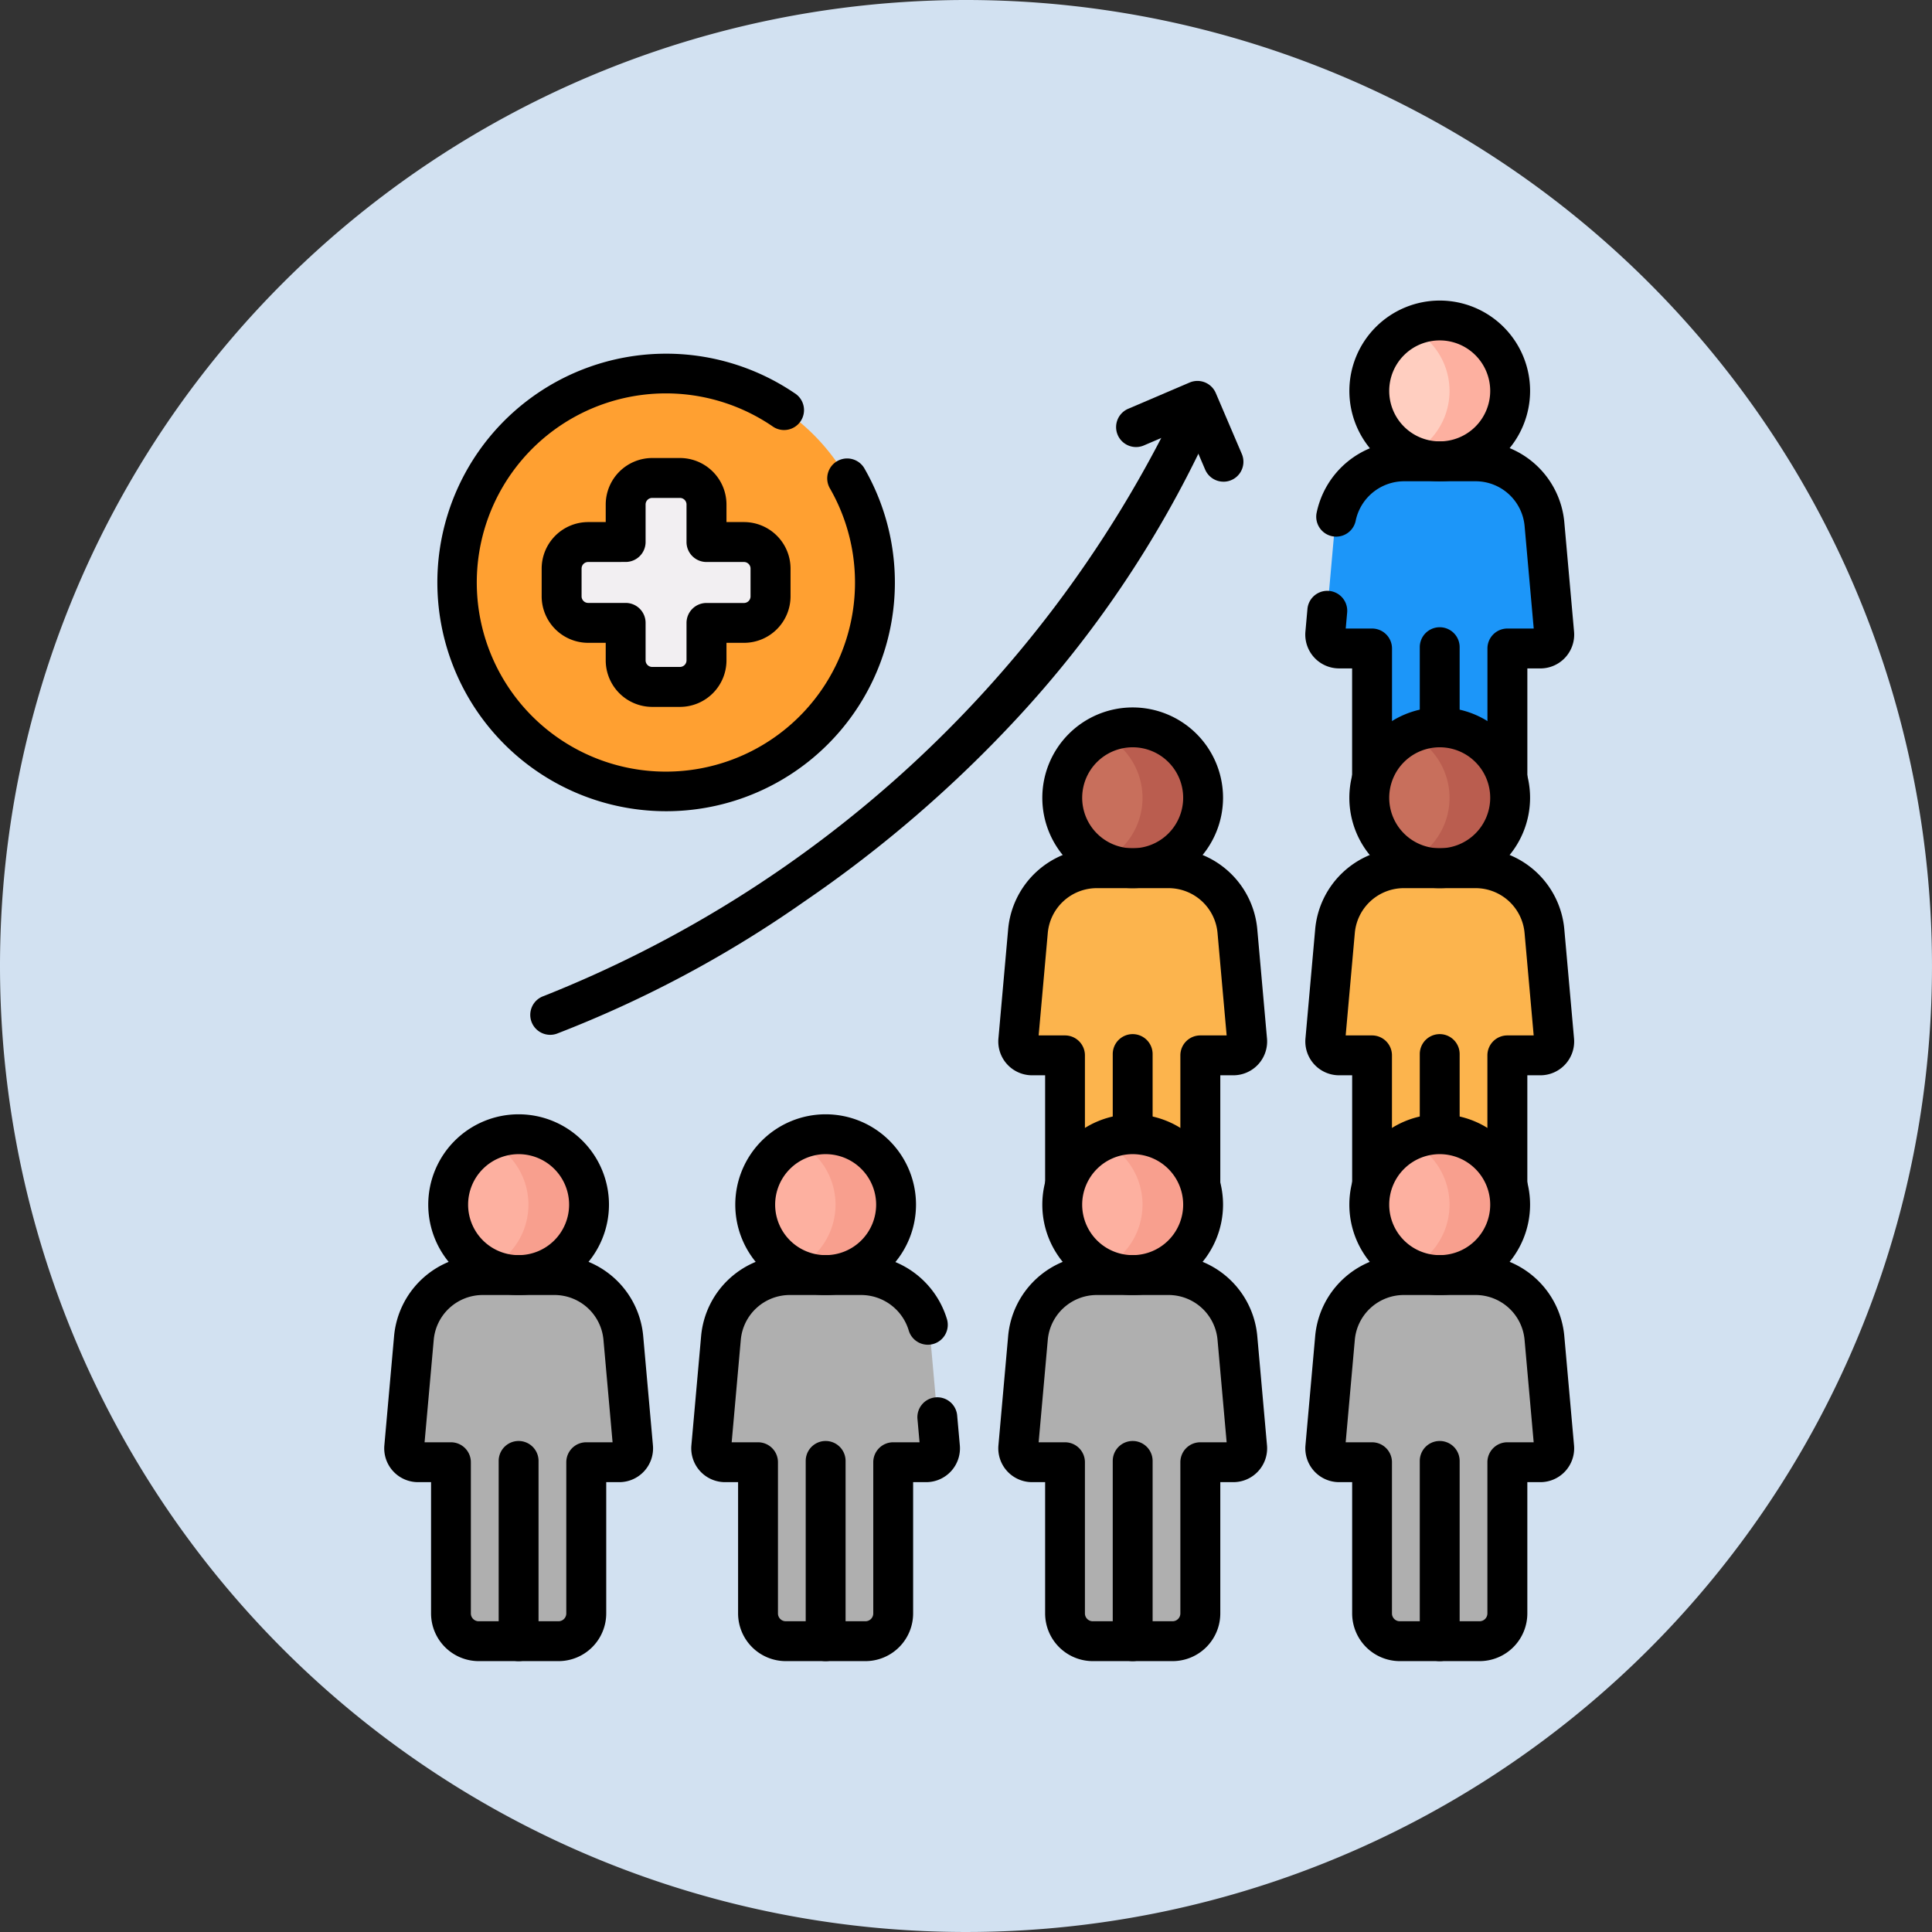 <svg xmlns="http://www.w3.org/2000/svg" width="88" height="88" viewBox="0 0 88 88">
  <rect x="0" y="0" width="88" height="88" fill="#333333" stroke="none"/>
  <g id="Grupo_1029689" data-name="Grupo 1029689" transform="translate(-224 -602)">
    <g id="Grupo_1013412" data-name="Grupo 1013412" transform="translate(0 193)">
      <path id="Trazado_710239" data-name="Trazado 710239" d="M44,0A44,44,0,1,1,0,44,44,44,0,0,1,44,0Z" transform="translate(224 409)" fill="#d2e1f1"/>
    </g>
    <g id="g4024" transform="translate(198.686 615.689)">
      <g id="g4030" transform="translate(87.683 0.908)">
        <path id="path4032" d="M543.484,13.208A3.208,3.208,0,1,1,540.276,10a3.209,3.209,0,0,1,3.208,3.208" transform="translate(-537.067 -10)" fill="#ffcec0"/>
      </g>
      <g id="g4034" transform="translate(89.511 0.908)">
        <path id="path4036" d="M561.8,13.213a3.21,3.21,0,0,1-4.588,2.9,3.211,3.211,0,0,0,0-5.795,3.21,3.21,0,0,1,4.588,2.9" transform="translate(-557.212 -10.004)" fill="#fdb0a0"/>
      </g>
      <g id="g4038" transform="translate(85.676 7.325)">
        <path id="path4040" d="M525.393,88.52l-.441-4.954a3.162,3.162,0,0,0-3.149-2.881h-3.244a3.162,3.162,0,0,0-3.149,2.881l-.441,4.954a.633.633,0,0,0,.63.688h1.5V96.1a1.265,1.265,0,0,0,1.265,1.265H522a1.265,1.265,0,0,0,1.265-1.265V89.209h1.5a.632.632,0,0,0,.63-.688" transform="translate(-514.966 -80.685)" fill="#1c96f9"/>
      </g>
      <g id="g4046" transform="translate(89.983 14.881)">
        <path id="Trazado_726868" data-name="Trazado 726868" d="M563.318,173.949a.908.908,0,0,1-.908-.908V164.83a.908.908,0,1,1,1.816,0v8.211A.908.908,0,0,1,563.318,173.949Z" transform="translate(-562.41 -163.922)"/>
      </g>
      <g id="g4050" transform="translate(86.775)">
        <path id="Trazado_726869" data-name="Trazado 726869" d="M531.183,8.233A4.116,4.116,0,1,1,535.3,4.116,4.121,4.121,0,0,1,531.183,8.233Zm0-6.417a2.3,2.3,0,1,0,2.3,2.3A2.3,2.3,0,0,0,531.183,1.816Z" transform="translate(-527.067)"/>
      </g>
      <g id="g4054" transform="translate(84.769 6.417)">
        <path id="Trazado_726870" data-name="Trazado 726870" d="M512.907,89.176h-3.633A2.175,2.175,0,0,1,507.1,87V81.024h-.593a1.54,1.54,0,0,1-1.534-1.677l.092-1.029a.908.908,0,0,1,1.809.161l-.065.729h1.2a.908.908,0,0,1,.908.908V87a.357.357,0,0,0,.357.357h3.633a.357.357,0,0,0,.357-.357V80.116a.908.908,0,0,1,.908-.908h1.2l-.414-4.654a2.242,2.242,0,0,0-2.245-2.054h-3.244a2.257,2.257,0,0,0-2.21,1.815.908.908,0,0,1-1.781-.351,4.077,4.077,0,0,1,3.992-3.279h3.244a4.049,4.049,0,0,1,4.054,3.709l.441,4.954a1.54,1.54,0,0,1-1.534,1.677h-.593V87A2.175,2.175,0,0,1,512.907,89.176Z" transform="translate(-504.968 -70.685)"/>
      </g>
      <g id="g4058" transform="translate(73.698 19.44)">
        <path id="path4060" d="M389.433,217.354a3.208,3.208,0,1,1-3.208-3.208,3.209,3.209,0,0,1,3.208,3.208" transform="translate(-383.016 -214.145)" fill="#c86f5c"/>
      </g>
      <g id="g4062" transform="translate(75.527 19.441)">
        <path id="path4064" d="M407.749,217.358a3.21,3.21,0,0,1-4.588,2.9,3.211,3.211,0,0,0,0-5.795,3.21,3.21,0,0,1,4.588,2.9" transform="translate(-403.161 -214.149)" fill="#ba5d4f"/>
      </g>
      <g id="g4066" transform="translate(71.691 25.857)">
        <path id="path4068" d="M371.342,292.665l-.441-4.954a3.162,3.162,0,0,0-3.149-2.881h-3.244a3.162,3.162,0,0,0-3.149,2.881l-.441,4.954a.632.632,0,0,0,.63.689h1.5v6.887a1.265,1.265,0,0,0,1.265,1.265h3.633a1.265,1.265,0,0,0,1.265-1.265v-6.887h1.5a.632.632,0,0,0,.63-.689" transform="translate(-360.915 -284.83)" fill="#fcb44d"/>
      </g>
      <g id="g4074" transform="translate(75.998 33.414)">
        <path id="Trazado_726871" data-name="Trazado 726871" d="M409.267,378.094a.908.908,0,0,1-.908-.908v-8.211a.908.908,0,0,1,1.816,0v8.211A.908.908,0,0,1,409.267,378.094Z" transform="translate(-408.359 -368.067)"/>
      </g>
      <g id="g4078" transform="translate(72.79 18.533)">
        <path id="Trazado_726872" data-name="Trazado 726872" d="M377.133,212.378a4.116,4.116,0,1,1,4.116-4.116A4.121,4.121,0,0,1,377.133,212.378Zm0-6.417a2.3,2.3,0,1,0,2.3,2.3A2.3,2.3,0,0,0,377.133,205.961Z" transform="translate(-373.017 -204.145)"/>
      </g>
      <g id="g4082" transform="translate(70.784 24.95)">
        <path id="Trazado_726873" data-name="Trazado 726873" d="M358.855,293.322h-3.633a2.175,2.175,0,0,1-2.172-2.173V285.17h-.593a1.54,1.54,0,0,1-1.534-1.677l.441-4.954a4.048,4.048,0,0,1,4.053-3.709h3.244a4.049,4.049,0,0,1,4.054,3.709l.441,4.954h0a1.54,1.54,0,0,1-1.534,1.677h-.593v5.979A2.175,2.175,0,0,1,358.855,293.322Zm-6.1-9.968h1.2a.908.908,0,0,1,.908.908v6.887a.357.357,0,0,0,.357.357h3.633a.357.357,0,0,0,.357-.357v-6.887a.908.908,0,0,1,.908-.908h1.2l-.414-4.654a2.242,2.242,0,0,0-2.245-2.054h-3.244a2.242,2.242,0,0,0-2.245,2.054Zm8.589.3h0Z" transform="translate(-350.916 -274.831)"/>
      </g>
      <g id="g4086" transform="translate(87.683 19.44)">
        <path id="path4088" d="M543.484,217.354a3.208,3.208,0,1,1-3.208-3.208,3.209,3.209,0,0,1,3.208,3.208" transform="translate(-537.067 -214.145)" fill="#c86f5c"/>
      </g>
      <g id="g4090" transform="translate(89.511 19.441)">
        <path id="path4092" d="M561.8,217.358a3.21,3.21,0,0,1-4.588,2.9,3.211,3.211,0,0,0,0-5.795,3.21,3.21,0,0,1,4.588,2.9" transform="translate(-557.212 -214.149)" fill="#ba5d4f"/>
      </g>
      <g id="g4094" transform="translate(85.676 25.857)">
        <path id="path4096" d="M525.393,292.665l-.441-4.954a3.162,3.162,0,0,0-3.149-2.881h-3.244a3.162,3.162,0,0,0-3.149,2.881l-.441,4.954a.633.633,0,0,0,.63.689h1.5v6.887a1.265,1.265,0,0,0,1.265,1.265H522a1.265,1.265,0,0,0,1.265-1.265v-6.887h1.5a.632.632,0,0,0,.63-.689" transform="translate(-514.966 -284.83)" fill="#fcb44d"/>
      </g>
      <g id="g4102" transform="translate(89.983 33.414)">
        <path id="Trazado_726874" data-name="Trazado 726874" d="M563.318,378.094a.908.908,0,0,1-.908-.908v-8.211a.908.908,0,1,1,1.816,0v8.211A.908.908,0,0,1,563.318,378.094Z" transform="translate(-562.41 -368.067)"/>
      </g>
      <g id="g4106" transform="translate(86.775 18.533)">
        <path id="Trazado_726875" data-name="Trazado 726875" d="M531.183,212.378a4.116,4.116,0,1,1,4.116-4.116A4.121,4.121,0,0,1,531.183,212.378Zm0-6.417a2.3,2.3,0,1,0,2.3,2.3A2.3,2.3,0,0,0,531.183,205.961Z" transform="translate(-527.067 -204.145)"/>
      </g>
      <g id="g4110" transform="translate(84.769 24.95)">
        <path id="Trazado_726876" data-name="Trazado 726876" d="M512.906,293.322h-3.633a2.175,2.175,0,0,1-2.172-2.173V285.17h-.593a1.54,1.54,0,0,1-1.534-1.677l.441-4.954a4.048,4.048,0,0,1,4.053-3.709h3.244a4.049,4.049,0,0,1,4.054,3.709l.441,4.954h0a1.54,1.54,0,0,1-1.534,1.677h-.593v5.979A2.175,2.175,0,0,1,512.906,293.322Zm-6.1-9.968h1.2a.908.908,0,0,1,.908.908v6.887a.357.357,0,0,0,.357.357h3.633a.357.357,0,0,0,.357-.357v-6.887a.908.908,0,0,1,.908-.908h1.2l-.414-4.654a2.242,2.242,0,0,0-2.245-2.054h-3.244a2.242,2.242,0,0,0-2.245,2.054Zm8.589.3h0Z" transform="translate(-504.967 -274.831)"/>
      </g>
      <g id="g4114" transform="translate(45.728 37.973)">
        <path id="path4116" d="M81.331,421.5a3.208,3.208,0,1,1-3.208-3.208,3.209,3.209,0,0,1,3.208,3.208" transform="translate(-74.914 -418.29)" fill="#fdb0a0"/>
      </g>
      <g id="g4118" transform="translate(47.556 37.973)">
        <path id="path4120" d="M99.646,421.5a3.21,3.21,0,0,1-4.588,2.9,3.211,3.211,0,0,0,0-5.795,3.21,3.21,0,0,1,4.588,2.9" transform="translate(-95.058 -418.294)" fill="#f89f8e"/>
      </g>
      <g id="g4122" transform="translate(43.721 44.39)">
        <path id="path4124" d="M63.24,496.811l-.441-4.954a3.162,3.162,0,0,0-3.149-2.881H56.406a3.162,3.162,0,0,0-3.149,2.881l-.441,4.954a.632.632,0,0,0,.63.688h1.5v6.887a1.265,1.265,0,0,0,1.265,1.265h3.633a1.265,1.265,0,0,0,1.265-1.265V497.5h1.5a.632.632,0,0,0,.63-.688" transform="translate(-52.813 -488.976)" fill="#afafaf"/>
      </g>
      <g id="g4130" transform="translate(48.028 51.946)">
        <path id="Trazado_726877" data-name="Trazado 726877" d="M101.164,582.24a.908.908,0,0,1-.908-.908v-8.211a.908.908,0,1,1,1.816,0v8.211A.908.908,0,0,1,101.164,582.24Z" transform="translate(-100.256 -572.213)"/>
      </g>
      <g id="g4134" transform="translate(44.82 37.065)">
        <path id="Trazado_726878" data-name="Trazado 726878" d="M69.03,416.523a4.116,4.116,0,1,1,4.116-4.116A4.121,4.121,0,0,1,69.03,416.523Zm0-6.417a2.3,2.3,0,1,0,2.3,2.3A2.3,2.3,0,0,0,69.03,410.106Z" transform="translate(-64.914 -408.29)"/>
      </g>
      <g id="g4138" transform="translate(42.814 43.482)">
        <path id="Trazado_726879" data-name="Trazado 726879" d="M50.753,497.467H47.12a2.175,2.175,0,0,1-2.172-2.173v-5.979h-.593a1.54,1.54,0,0,1-1.534-1.677l.441-4.954a4.049,4.049,0,0,1,4.053-3.709h3.244a4.049,4.049,0,0,1,4.054,3.709l.441,4.954a1.54,1.54,0,0,1-1.534,1.677h-.593v5.979A2.175,2.175,0,0,1,50.753,497.467Zm-6.1-9.968h1.2a.908.908,0,0,1,.908.908v6.887a.357.357,0,0,0,.357.357h3.633a.357.357,0,0,0,.357-.357v-6.887a.908.908,0,0,1,.908-.908h1.2l-.414-4.654a2.242,2.242,0,0,0-2.245-2.054H47.314a2.242,2.242,0,0,0-2.245,2.054Zm8.589.3Z" transform="translate(-42.814 -478.976)"/>
      </g>
      <g id="g4142" transform="translate(59.713 37.973)">
        <path id="path4144" d="M235.382,421.5a3.208,3.208,0,1,1-3.208-3.208,3.208,3.208,0,0,1,3.208,3.208" transform="translate(-228.965 -418.29)" fill="#fdb0a0"/>
      </g>
      <g id="g4146" transform="translate(61.541 37.973)">
        <path id="path4148" d="M253.7,421.5a3.21,3.21,0,0,1-4.588,2.9,3.211,3.211,0,0,0,0-5.795,3.21,3.21,0,0,1,4.588,2.9" transform="translate(-249.109 -418.294)" fill="#f89f8e"/>
      </g>
      <g id="g4150" transform="translate(57.706 44.39)">
        <path id="path4152" d="M217.291,496.811l-.441-4.954a3.162,3.162,0,0,0-3.149-2.881h-3.244a3.162,3.162,0,0,0-3.149,2.881l-.441,4.954a.632.632,0,0,0,.63.688H209v6.887a1.265,1.265,0,0,0,1.265,1.265H213.9a1.265,1.265,0,0,0,1.265-1.265V497.5h1.5a.632.632,0,0,0,.63-.688" transform="translate(-206.864 -488.976)" fill="#afafaf"/>
      </g>
      <g id="g4158" transform="translate(62.013 51.946)">
        <path id="Trazado_726880" data-name="Trazado 726880" d="M255.216,582.24a.908.908,0,0,1-.908-.908v-8.211a.908.908,0,1,1,1.816,0v8.211A.908.908,0,0,1,255.216,582.24Z" transform="translate(-254.308 -572.213)"/>
      </g>
      <g id="g4162" transform="translate(58.805 37.065)">
        <path id="Trazado_726881" data-name="Trazado 726881" d="M223.081,416.523a4.116,4.116,0,1,1,4.116-4.116A4.121,4.121,0,0,1,223.081,416.523Zm0-6.417a2.3,2.3,0,1,0,2.3,2.3A2.3,2.3,0,0,0,223.081,410.106Z" transform="translate(-218.965 -408.29)"/>
      </g>
      <g id="g4166" transform="translate(56.799 43.482)">
        <path id="Trazado_726882" data-name="Trazado 726882" d="M204.8,497.466h-3.633A2.175,2.175,0,0,1,199,495.294v-5.98h-.593a1.54,1.54,0,0,1-1.534-1.677l.441-4.954a4.048,4.048,0,0,1,4.053-3.709h3.244a4.1,4.1,0,0,1,3.895,2.891.908.908,0,1,1-1.738.525,2.268,2.268,0,0,0-2.157-1.6h-3.244a2.242,2.242,0,0,0-2.245,2.054l-.414,4.654h1.2a.908.908,0,0,1,.908.908v6.887a.357.357,0,0,0,.357.357H204.8a.357.357,0,0,0,.357-.357v-6.887a.908.908,0,0,1,.908-.908h1.2l-.092-1.033a.908.908,0,1,1,1.808-.161l.119,1.333a1.54,1.54,0,0,1-1.534,1.677h-.593v5.98A2.175,2.175,0,0,1,204.8,497.466Z" transform="translate(-196.866 -478.975)"/>
      </g>
      <g id="g4170" transform="translate(73.698 37.973)">
        <path id="path4172" d="M389.433,421.5a3.208,3.208,0,1,1-3.208-3.208,3.209,3.209,0,0,1,3.208,3.208" transform="translate(-383.016 -418.29)" fill="#fdb0a0"/>
      </g>
      <g id="g4174" transform="translate(75.527 37.973)">
        <path id="path4176" d="M407.749,421.5a3.21,3.21,0,0,1-4.588,2.9,3.211,3.211,0,0,0,0-5.795,3.21,3.21,0,0,1,4.588,2.9" transform="translate(-403.161 -418.294)" fill="#f89f8e"/>
      </g>
      <g id="g4178" transform="translate(71.691 44.39)">
        <path id="path4180" d="M371.342,496.811l-.441-4.954a3.162,3.162,0,0,0-3.149-2.881h-3.244a3.162,3.162,0,0,0-3.149,2.881l-.441,4.954a.632.632,0,0,0,.63.688h1.5v6.887a1.265,1.265,0,0,0,1.265,1.265h3.633a1.265,1.265,0,0,0,1.265-1.265V497.5h1.5a.632.632,0,0,0,.63-.688" transform="translate(-360.915 -488.976)" fill="#afafaf"/>
      </g>
      <g id="g4186" transform="translate(75.998 51.946)">
        <path id="Trazado_726883" data-name="Trazado 726883" d="M409.267,582.24a.908.908,0,0,1-.908-.908v-8.211a.908.908,0,1,1,1.816,0v8.211A.908.908,0,0,1,409.267,582.24Z" transform="translate(-408.359 -572.213)"/>
      </g>
      <g id="g4190" transform="translate(72.79 37.065)">
        <path id="Trazado_726884" data-name="Trazado 726884" d="M377.133,416.523a4.116,4.116,0,1,1,4.116-4.116A4.121,4.121,0,0,1,377.133,416.523Zm0-6.417a2.3,2.3,0,1,0,2.3,2.3A2.3,2.3,0,0,0,377.133,410.106Z" transform="translate(-373.017 -408.29)"/>
      </g>
      <g id="g4194" transform="translate(70.784 43.482)">
        <path id="Trazado_726885" data-name="Trazado 726885" d="M358.855,497.467h-3.633a2.175,2.175,0,0,1-2.172-2.173v-5.979h-.593a1.54,1.54,0,0,1-1.534-1.677l.441-4.954a4.048,4.048,0,0,1,4.053-3.709h3.244a4.049,4.049,0,0,1,4.054,3.709l.441,4.954h0a1.54,1.54,0,0,1-1.534,1.677h-.593v5.979A2.175,2.175,0,0,1,358.855,497.467Zm-6.1-9.968h1.2a.908.908,0,0,1,.908.908v6.887a.357.357,0,0,0,.357.357h3.633a.357.357,0,0,0,.357-.357v-6.887a.908.908,0,0,1,.908-.908h1.2l-.414-4.654a2.242,2.242,0,0,0-2.245-2.054h-3.244a2.242,2.242,0,0,0-2.245,2.054Zm8.589.3h0Z" transform="translate(-350.916 -478.976)"/>
      </g>
      <g id="g4198" transform="translate(87.683 37.973)">
        <path id="path4200" d="M543.484,421.5a3.208,3.208,0,1,1-3.208-3.208,3.209,3.209,0,0,1,3.208,3.208" transform="translate(-537.067 -418.29)" fill="#fdb0a0"/>
      </g>
      <g id="g4202" transform="translate(89.511 37.973)">
        <path id="path4204" d="M561.8,421.5a3.21,3.21,0,0,1-4.588,2.9,3.211,3.211,0,0,0,0-5.795,3.21,3.21,0,0,1,4.588,2.9" transform="translate(-557.212 -418.294)" fill="#f89f8e"/>
      </g>
      <g id="g4206" transform="translate(85.676 44.39)">
        <path id="path4208" d="M525.393,496.811l-.441-4.954a3.162,3.162,0,0,0-3.149-2.881h-3.244a3.162,3.162,0,0,0-3.149,2.881l-.441,4.954a.633.633,0,0,0,.63.688h1.5v6.887a1.265,1.265,0,0,0,1.265,1.265H522a1.265,1.265,0,0,0,1.265-1.265V497.5h1.5a.632.632,0,0,0,.63-.688" transform="translate(-514.966 -488.976)" fill="#afafaf"/>
      </g>
      <g id="g4214" transform="translate(89.983 51.946)">
        <path id="Trazado_726886" data-name="Trazado 726886" d="M563.318,582.24a.908.908,0,0,1-.908-.908v-8.211a.908.908,0,1,1,1.816,0v8.211A.908.908,0,0,1,563.318,582.24Z" transform="translate(-562.41 -572.213)"/>
      </g>
      <g id="g4218" transform="translate(86.775 37.065)">
        <path id="Trazado_726887" data-name="Trazado 726887" d="M531.183,416.523a4.116,4.116,0,1,1,4.116-4.116A4.121,4.121,0,0,1,531.183,416.523Zm0-6.417a2.3,2.3,0,1,0,2.3,2.3A2.3,2.3,0,0,0,531.183,410.106Z" transform="translate(-527.067 -408.29)"/>
      </g>
      <g id="g4222" transform="translate(84.769 43.482)">
        <path id="Trazado_726888" data-name="Trazado 726888" d="M512.906,497.467h-3.633a2.175,2.175,0,0,1-2.172-2.173v-5.979h-.593a1.54,1.54,0,0,1-1.534-1.677l.441-4.954a4.048,4.048,0,0,1,4.053-3.709h3.244a4.049,4.049,0,0,1,4.054,3.709l.441,4.954h0a1.54,1.54,0,0,1-1.534,1.677h-.593v5.979A2.175,2.175,0,0,1,512.906,497.467Zm-6.1-9.968h1.2a.908.908,0,0,1,.908.908v6.887a.357.357,0,0,0,.357.357h3.633a.357.357,0,0,0,.357-.357v-6.887a.908.908,0,0,1,.908-.908h1.2l-.414-4.654a2.242,2.242,0,0,0-2.245-2.054h-3.244a2.242,2.242,0,0,0-2.245,2.054Zm8.589.3h0Z" transform="translate(-504.967 -478.976)"/>
      </g>
      <g id="g4226" transform="translate(49.467 5.016)">
        <path id="Trazado_726889" data-name="Trazado 726889" d="M117.016,83.687a.908.908,0,0,1-.3-1.765h0a54.227,54.227,0,0,0,28.5-26.141.908.908,0,0,1,1.645.768,49.876,49.876,0,0,1-8.571,12.708,57.206,57.206,0,0,1-9.7,8.358,52.539,52.539,0,0,1-11.278,6.022A.9.9,0,0,1,117.016,83.687Z" transform="translate(-116.108 -55.257)"/>
      </g>
      <g id="g4230" transform="translate(76.173 3.661)">
        <path id="Trazado_726890" data-name="Trazado 726890" d="M415.149,44.923a.908.908,0,0,1-.835-.551l-.829-1.939-1.939.829a.908.908,0,1,1-.714-1.669l2.774-1.186a.908.908,0,0,1,1.192.478l1.186,2.774a.908.908,0,0,1-.834,1.265Z" transform="translate(-410.28 -40.333)"/>
      </g>
      <g id="g4234" transform="translate(46.142 3.329)">
        <path id="path4236" d="M98.5,46.179a9.512,9.512,0,1,1-9.512-9.512A9.512,9.512,0,0,1,98.5,46.179" transform="translate(-79.48 -36.667)" fill="#ffa031"/>
      </g>
      <g id="g4242" transform="translate(45.234 2.421)">
        <path id="Trazado_726891" data-name="Trazado 726891" d="M79.9,47.507a10.42,10.42,0,1,1,5.848-19.045.908.908,0,1,1-1.02,1.5,8.614,8.614,0,1,0,2.647,2.863.908.908,0,1,1,1.576-.9A10.418,10.418,0,0,1,79.9,47.507Z" transform="translate(-69.48 -26.667)"/>
      </g>
      <g id="g4246" transform="translate(50.894 8.081)">
        <path id="path4248" d="M140.133,91.932h-1.708V90.224a1.21,1.21,0,0,0-1.21-1.21h-1.264a1.21,1.21,0,0,0-1.21,1.21v1.708h-1.708a1.21,1.21,0,0,0-1.21,1.21v1.264a1.21,1.21,0,0,0,1.21,1.21h1.708v1.708a1.21,1.21,0,0,0,1.21,1.21h1.264a1.21,1.21,0,0,0,1.21-1.21V95.617h1.708a1.21,1.21,0,0,0,1.21-1.21V93.142a1.21,1.21,0,0,0-1.21-1.21" transform="translate(-131.823 -89.014)" fill="#f2eff2"/>
      </g>
      <g id="g4250" transform="translate(49.986 7.173)">
        <path id="Trazado_726892" data-name="Trazado 726892" d="M128.123,90.35h-1.264a2.121,2.121,0,0,1-2.118-2.118v-.8h-.8a2.121,2.121,0,0,1-2.118-2.118V84.05a2.121,2.121,0,0,1,2.118-2.118h.8v-.8a2.121,2.121,0,0,1,2.118-2.118h1.264a2.121,2.121,0,0,1,2.118,2.118v.8h.8a2.121,2.121,0,0,1,2.118,2.118v1.264a2.121,2.121,0,0,1-2.118,2.118h-.8v.8A2.121,2.121,0,0,1,128.123,90.35Zm-4.182-6.6a.3.3,0,0,0-.3.3v1.264a.3.3,0,0,0,.3.3h1.708a.908.908,0,0,1,.908.908v1.708a.3.3,0,0,0,.3.3h1.264a.3.3,0,0,0,.3-.3V86.525a.908.908,0,0,1,.908-.908h1.708a.3.3,0,0,0,.3-.3V84.05a.3.3,0,0,0-.3-.3h-1.708a.908.908,0,0,1-.908-.908V81.132a.3.3,0,0,0-.3-.3h-1.264a.3.3,0,0,0-.3.3V82.84a.908.908,0,0,1-.908.908Z" transform="translate(-121.823 -79.014)"/>
      </g>
    </g>
  </g>
</svg>
